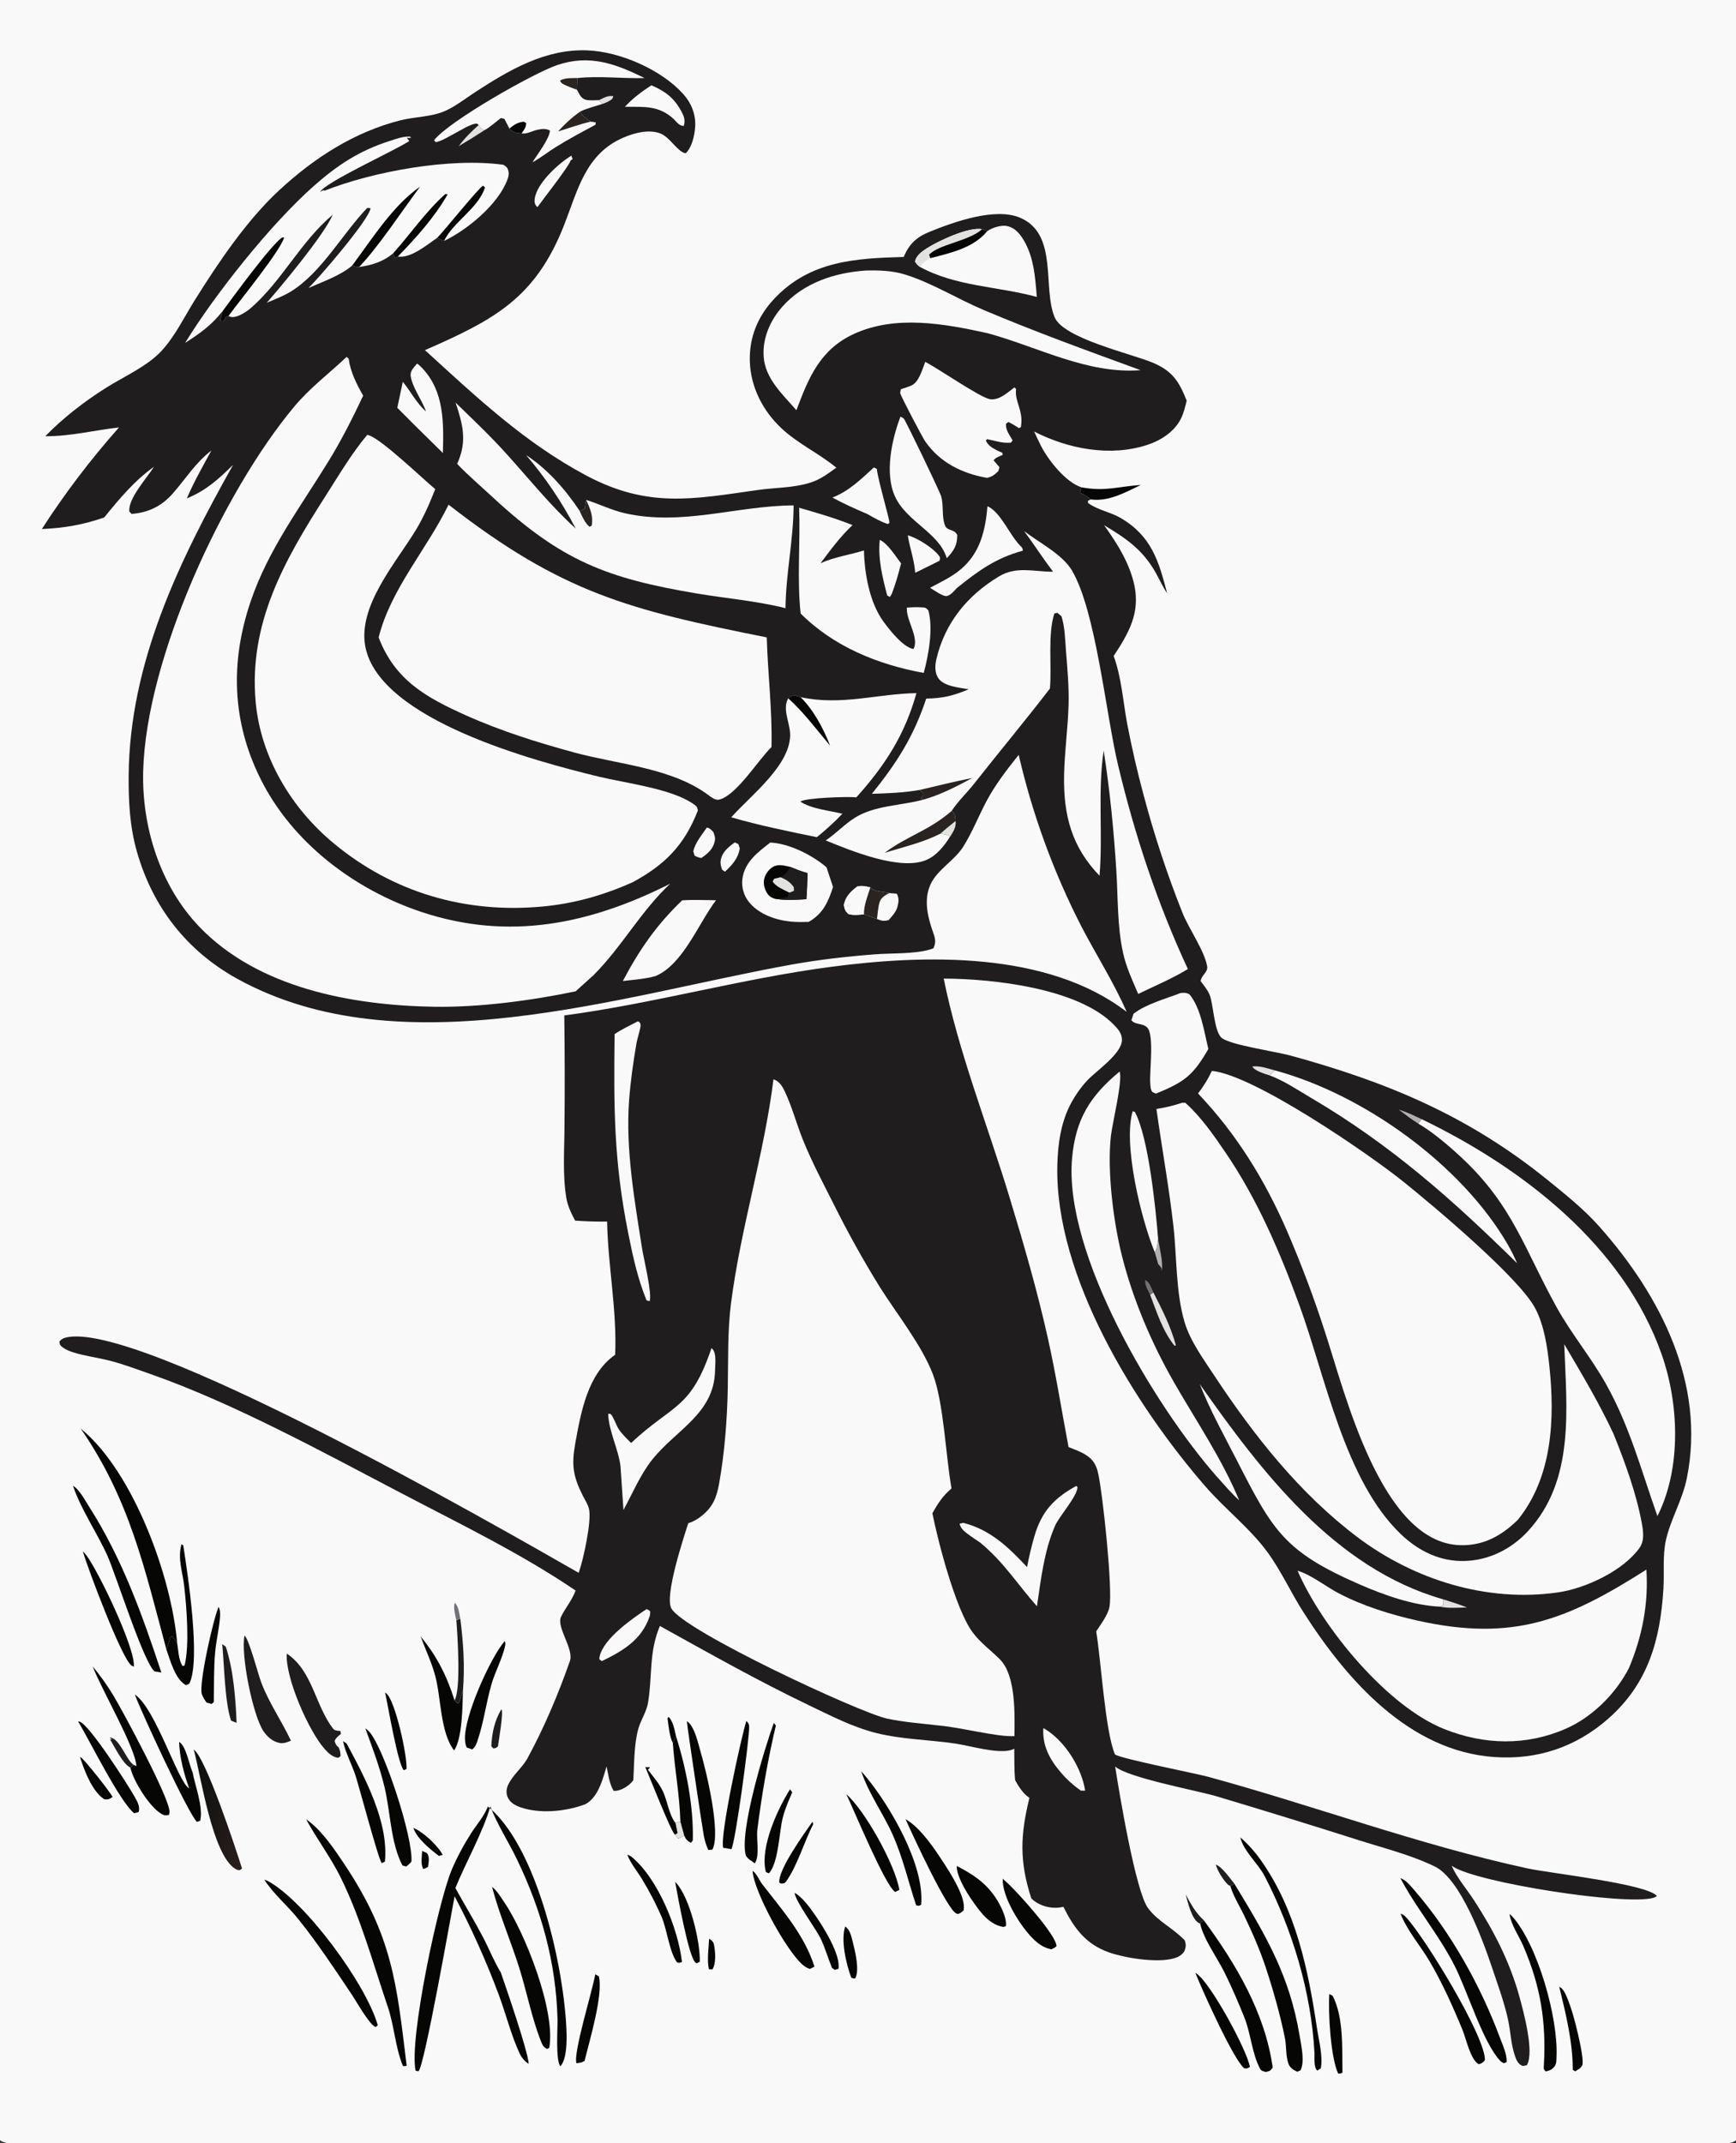 <?xml version="1.0" encoding="utf-8" ?>
<svg xmlns="http://www.w3.org/2000/svg" xmlns:xlink="http://www.w3.org/1999/xlink" width="823" height="1016">
	<rect width="100%" height="100%" fill="#333333" stroke="none"/>
	<path fill="#FAF9F9" transform="matrix(3.387 0 0 3.387 -6.10352e-05 0)" d="M0 0L243 0L243 299.562C242.78 299.717 242.54 299.845 242.275 299.905C240.044 300.414 234.7 300 232.231 300.001L204.41 300L92.427 300.004L31.315 300.001L11.525 300C8.104 299.999 4.601 300.163 1.193 299.962C0.721 299.935 0.396 299.824 0 299.562L0 0Z"/>
	<path fill="#1F1D1E" transform="matrix(3.387 0 0 3.387 -6.10352e-05 0)" d="M6.34 61.058C8.837 58.483 11.812 56.191 14.839 54.28C17.364 52.687 20.615 51.282 22.646 49.071C24.508 47.044 25.831 44.298 27.29 41.968C30.59 36.7 34.527 30.843 39.085 26.624C43.949 22.122 49.539 18.497 56.006 16.851C58.064 16.327 60.415 16.383 62.363 15.504C63.783 14.863 65.179 13.761 66.492 12.907C71.268 9.802 76.314 6.822 82.2 7.049C86.777 7.226 92.523 9.729 95.606 13.13C96.769 14.412 97.412 16.018 97.302 17.759C97.23 18.905 96.852 20.665 95.966 21.457C94.837 21.262 93.795 19.223 92.459 18.692C90.825 18.043 88.759 18.608 87.221 19.275C81.95 21.562 80.869 26.619 78.971 31.469C74.944 41.755 69.159 44.765 59.482 49.008C66.663 55.557 73.457 61.999 82.135 66.596C90.681 71.123 96.97 69.888 106.022 68.587C108.407 68.244 111.048 68.299 113.343 67.576L113.532 67.514C114.853 67.095 115.944 66.25 117.064 65.458C114.634 63.458 111.733 62.134 109.402 59.966C106.796 57.542 105.068 54.195 104.954 50.607C104.846 47.197 106.087 44.233 108.408 41.778C113.381 36.516 119.7 36.154 126.49 35.964C127.267 34.137 128.268 33.192 130.118 32.442C133.446 31.092 139.352 28.938 142.881 30.514C148.12 32.854 145.903 40.205 147.606 44.383C148.826 47.378 158.383 49.506 161.357 50.766C164.147 51.949 165.03 53.404 166.099 56.079C165.902 56.898 165.672 57.847 165.293 58.604C164.371 60.444 162.462 61.662 160.558 62.279C155.338 63.969 149.512 62.83 144.747 60.4C145.048 61.067 145.364 61.728 145.694 62.382C146.734 64.419 149.146 67.48 151.372 68.21L151.182 68.984C151.228 69.004 151.274 69.023 151.32 69.043C151.846 69.275 152.229 69.543 152.676 69.901L152.289 70.082L152.286 70.392C153.606 71.382 155.411 71.654 156.846 72.494C161.175 75.028 162.191 78.517 163.363 83.046C162.709 82.072 162.244 80.983 161.655 79.969C159.848 76.861 157.55 75.311 154.54 73.51C156.363 76.037 158.142 78.875 158.786 81.966C159.6 85.867 157.929 88.702 155.881 91.814C156.96 94.773 157.189 98.094 157.749 101.185C158.4 104.59 159.177 107.97 160.08 111.316C161.558 116.894 163.369 122.379 165.501 127.74C166.364 129.926 168.629 133.133 168.967 135.268C169.096 136.078 168.172 136.457 168.055 137.325C168.477 137.894 169.025 138.546 169.297 139.201C169.866 140.575 169.919 144.496 171.062 145.318C172.418 146.294 178.701 147.211 180.669 147.752C194.27 151.486 205.515 156.185 216.575 165.121C219.13 167.185 221.736 169.276 223.917 171.741C232.443 181.371 238.779 193.728 236.102 206.914C235.485 209.956 233.854 212.601 233.183 215.543C232.695 217.68 232.966 220.158 232.831 222.357C232.387 229.578 230.676 235.653 225.118 240.546C220.592 244.53 215.197 246.337 209.181 245.925C197.206 245.105 188.447 235.069 182.4 225.588C180.678 222.888 179.325 219.88 177.443 217.297C174.952 213.878 171.513 211.261 168.747 208.079C158.808 196.641 147.641 178.606 147.994 163.123C148.063 160.103 148.497 156.994 149.967 154.31C150.558 153.231 151.298 152.181 152.133 151.276C153.437 149.865 156.986 147.534 157.038 145.578C157.062 144.652 156.487 144.024 155.868 143.393C150.863 138.29 138.919 136.989 132.089 136.968C134.193 147.341 138.188 157.343 141.269 167.464C143.274 174.049 145.202 180.699 146.696 187.419C147.809 192.428 148.611 197.501 149.565 202.543C150.368 202.856 151.237 203.161 151.966 203.625C153.071 204.327 153.459 205.067 153.734 206.332C154.357 209.191 155.777 222.482 155.287 224.938C155.062 226.065 154.061 227.366 153.432 228.338C154.136 232.508 154.676 242.308 156.065 245.562C156.879 246.156 167.326 248.204 169.079 248.681C184.084 252.77 198.585 258.216 213.823 261.515C216.927 262.188 230.583 263.68 231.923 265.382C231.732 265.498 231.593 265.582 231.376 265.641C227.389 266.724 206.817 263.514 203.358 261.249C203.298 261.21 203.24 261.169 203.182 261.129C203.917 262.812 205.286 264.391 206.297 265.942C209.068 270.193 211.338 274.589 212.683 279.503C213.23 281.505 214.789 287.183 213.723 289.046C213.532 289.086 213.216 289.208 213.041 289.126C212.456 288.849 212.247 288.33 212.048 287.751C211.481 286.103 211.442 284.336 211.072 282.641C210.532 280.17 209.557 277.529 208.745 275.116C207.519 271.475 204.415 262.991 200.833 261.246C197.471 259.609 193.62 258.659 190.052 257.519C183.453 255.418 176.835 253.377 170.199 251.394C167.291 250.556 157.885 248.819 156.089 247.25C156.642 250.832 158.948 264.733 160.69 267.073C162.092 268.957 164.258 269.901 165.832 271.591C166.016 272.139 166.009 272.425 165.825 272.977C165.705 273.335 165.254 273.714 164.913 273.877C162.68 274.942 157.551 274.076 155.24 273.271C151.986 272.137 150.311 269.85 148.852 266.895C148.483 266.962 148.11 267.02 147.734 267.022C146.499 267.026 145.239 266.577 144.353 265.714C142.665 260.517 142.811 256.843 144.089 251.629C143.251 251.119 142.552 250.022 142.09 249.169C141.944 247.72 141.99 246.212 141.967 244.754C141.826 244.833 141.68 244.896 141.524 244.941C139.585 245.498 135.809 244.35 133.76 244.045C130.092 243.499 126.259 243.466 122.662 242.566C119.324 241.732 116.267 240.131 113.182 238.654C106.045 235.236 99.279 231.408 92.363 227.577C90.791 231.322 91.346 234.52 90.701 238.338C90.484 239.627 89.679 240.751 89.334 242.01C88.725 244.228 88.785 246.871 88.645 249.168C88.498 249.36 88.341 249.546 88.157 249.705C87.566 250.219 86.702 250.704 85.903 250.663C85.292 249.731 85.138 248.315 84.902 247.234C84.536 248.46 84.188 249.754 83.544 250.869C83.111 251.621 82.382 252.454 81.517 252.675C78.898 253.561 75.579 253.873 72.909 252.977C72.137 252.718 71.377 252.31 71.049 251.519C70.822 250.973 70.867 250.398 71.102 249.865C71.722 248.462 73.088 247.453 73.828 246.103C76.119 241.924 78.202 236.985 79.771 232.481C80.356 230.804 77.844 227.722 78.523 226.305C79.147 225.005 80.04 224.049 80.566 222.619C72.939 217.438 64.33 213.27 56.167 208.992C45.282 203.289 32.684 196.401 21.136 192.345C19.229 191.676 17.285 190.936 15.326 190.437C13.665 190.014 11.925 189.806 10.293 189.295C9.717 189.115 9.136 188.885 8.666 188.496C8.329 188.218 8.371 188.157 8.319 187.749C8.555 187.492 8.8 187.321 9.139 187.23C19.057 184.566 69.44 213.533 80.996 220.138C81.013 220.093 81.031 220.048 81.046 220.003C81.641 218.314 82.862 212.807 82.431 211.154C82.271 210.538 81.845 209.881 81.559 209.312C80.214 206.638 79.979 205.035 80.512 202.078C81.293 197.745 82.234 192.296 86.103 189.621C86.371 183.385 85.097 177.206 84.976 170.975C83.475 171 82.001 170.947 80.504 170.847C79.972 169.857 79.457 168.789 79.27 167.675C78.73 164.44 78.998 160.972 79.011 157.693C79.061 152.504 79.052 147.315 78.984 142.127C91.475 140.466 103.748 136.984 116.261 135.331C129.441 133.589 146.582 133.103 157.694 141.621L157.653 141.525C155.837 137.386 153.393 133.592 151.318 129.585C147.437 121.997 144.504 113.959 142.588 105.654C140.966 107.676 139.352 109.767 138.123 112.055C136.979 114.187 136.084 116.528 134.784 118.567C133.594 120.434 131.219 121.722 130.276 123.718C129.204 125.986 129.893 128.498 130.676 130.706C130.947 131.47 130.997 132.001 130.649 132.727C130.469 132.801 130.285 132.865 130.097 132.918C127.897 133.543 124.777 133.393 122.45 133.573C118.505 133.878 114.73 134.303 110.832 135.002C86.931 139.285 56.186 149.671 33.219 137C26.123 133.086 21.353 126.936 19.144 119.143C18.162 115.678 17.978 112.116 18.009 108.533C18.146 92.742 25.061 78.541 32.626 65.064C30.493 67.14 28.905 68.61 26.151 69.765C27.128 67.453 28.392 65.263 29.587 63.058C27.351 64.781 26.028 66.963 24.203 69.051C22.652 70.825 20.774 71.762 18.42 71.925L18.109 71.607C17.867 69.835 20.6 66.863 21.555 65.326C18.858 67.246 16.65 69.865 14.59 72.425C11.722 73.433 8.888 73.928 5.856 74.045C9.088 69.036 12.7 64.282 16.658 59.824C13.2 60.217 9.841 61.081 6.34 61.058Z"/>
	<path fill="#FAF9F9" transform="matrix(3.387 0 0 3.387 -6.10352e-05 0)" d="M108.264 151.065C108.452 151.125 108.606 151.197 108.768 151.312C109.25 151.65 109.555 152.151 109.805 152.672C110.854 154.858 111.462 157.242 112.365 159.49C113.586 162.526 115.167 165.521 116.645 168.445C118.618 172.414 120.772 176.291 123.099 180.063C125.476 183.843 129.022 188.266 130.586 192.373C132.09 196.326 132.373 203.772 133.186 208.334C131.972 209.341 131.267 210.442 130.506 211.798C131.283 215.742 133.756 225.221 136.115 228.44C137.195 229.914 138.673 230.962 139.95 232.245C142.229 234.534 142.022 240.01 141.991 243C139.585 243.135 134.39 241.757 131.487 241.518C129.075 241.232 126.572 241.057 124.198 240.554C120.349 239.739 95.644 228.237 93.965 225.113C93.006 223.327 95.645 215.363 96.333 213.198C97.007 212.991 97.56 212.678 98.117 212.247C99.73 210.997 100.288 209.671 100.642 207.716C101.421 203.415 101.782 198.69 101.867 194.314C101.945 190.325 101.815 186.332 102.326 182.366C103.688 171.809 106.947 161.594 108.264 151.065Z"/>
	<path fill="#FAF9F9" transform="matrix(3.387 0 0 3.387 -6.10352e-05 0)" d="M51.398 60.87C53.013 61.053 59.16 67.023 60.922 68.46C60.148 70.429 59.321 72.33 58.227 74.147C55.505 78.667 50.01 84.825 51.144 90.55C53.178 100.811 75.005 106.566 83.868 108.715C87.587 109.617 94.001 110.376 97.067 112.537C97.499 112.841 97.589 112.917 97.682 113.442C95.784 118.308 93.083 121.021 88.59 123.463C84.522 125.293 80.362 126.474 75.91 126.885C65.139 127.88 54.991 124.929 46.648 117.985C40.755 113.081 36.486 105.969 35.786 98.258C34.788 87.262 39.788 78.45 45.502 69.527C47.361 66.624 49.182 63.515 51.398 60.87Z"/>
	<path fill="#FAF9F9" transform="matrix(3.387 0 0 3.387 -6.10352e-05 0)" d="M48.519 49.953L48.803 50.202C49.057 52.082 49.905 53.755 50.834 55.382C49.368 58.485 47.81 61.577 46.014 64.504C42.032 70.998 37.543 76.904 35.07 84.218C32.22 92.647 32.462 100.964 36.453 108.99C40.914 117.96 49.637 124.539 59.03 127.655C71.275 131.716 82.564 129.346 93.805 123.691C89.69 127.542 87.072 132.484 83.082 136.483L80.575 138.749C74.378 140.049 67.022 141.021 60.702 140.91C49.254 140.71 36.142 138.305 27.91 129.725C22.43 124.013 19.835 115.776 20.041 107.927C20.453 92.162 31.146 68.945 41.178 56.919C43.363 54.298 46.052 52.284 48.519 49.953Z"/>
	<path fill="#FAF9F9" transform="matrix(3.387 0 0 3.387 -6.10352e-05 0)" d="M169.626 149.89C175.446 150.417 191.522 161.451 196.411 165.38C200.563 168.716 212.549 178.756 214.861 183.073C216.145 185.471 216.589 188.57 216.87 191.242C217.646 198.614 217.292 206.748 212.442 212.73L212.348 212.821C210.091 214.995 207.602 216.361 204.386 216.271C193.294 215.961 188.233 194.847 185.466 186.449C183.919 181.657 182.146 176.94 180.152 172.315C177.034 165.137 173.088 158.735 167.69 153.047C168.476 152.023 169.074 151.058 169.626 149.89Z"/>
	<path fill="#FAF9F9" transform="matrix(3.387 0 0 3.387 -6.10352e-05 0)" d="M62.785 70.638C78.69 83.021 88.105 85.368 107.323 89.215C107.47 94.305 108.109 99.486 107.988 104.56C106.103 106.402 103.221 111.105 100.824 111.875C100.2 112.075 99.868 111.752 99.37 111.45C94.248 107.468 86.519 107 80.363 105.319C75.209 103.911 70.097 102.315 65.216 100.124C59.605 97.605 55.271 95.177 52.999 89.217C54.692 82.438 59.742 76.89 62.785 70.638Z"/>
	<path fill="#FAF9F9" transform="matrix(3.387 0 0 3.387 -6.10352e-05 0)" d="M165.441 154.355L165.898 154.342C168.12 156.337 169.836 158.824 171.511 161.279C175.987 167.839 179.153 175.227 181.867 182.659C185.527 192.683 188.222 207.219 196.07 214.721C198.549 217.091 201.581 218.601 205.089 218.479C208.477 218.36 211.564 216.793 213.845 214.335C220.496 207.165 219.264 197.089 218.947 188.139C221.399 192.306 223.791 196.288 225.842 200.685C227.41 204.557 229.04 209.029 229.794 213.139C230.014 214.334 230.208 215.647 229.458 216.685C227.153 219.881 221.909 222.329 218.075 222.88C208.143 224.31 197.961 221.134 190.03 215.168C181.92 209.067 175.473 200.88 169.928 192.478C168.422 190.196 166.593 187.698 165.806 185.057C164.558 180.871 164.732 175.887 164.235 171.533C163.612 166.071 162.622 160.66 161.865 155.216C163.114 155.025 164.242 154.757 165.441 154.355Z"/>
	<path fill="#FAF9F9" transform="matrix(3.387 0 0 3.387 -6.10352e-05 0)" d="M147.393 80.02C145.991 78.161 144.733 76.206 143.346 74.337C145.431 75.946 148.705 77.579 150.049 79.863C153.408 85.571 154.799 99.997 156.49 107.065C158.864 116.992 161.971 126.371 166.266 135.63C164.055 136.991 161.64 137.978 159.313 139.118C158.486 137.186 157.634 135.385 157.183 133.316C156.365 129.565 156.494 125.628 156.251 121.809C155.894 116.183 155.349 110.626 154.482 105.053C153.621 110.744 154.39 116.804 153.902 122.572C150.009 118.551 148.845 114.099 148.938 108.585C148.993 105.272 149.472 101.978 149.568 98.669C149.642 96.126 149.395 93.545 149.198 91.01C149.075 89.442 149.05 87.751 148.571 86.249L147.984 85.766L147.572 85.877C146.629 88.863 147.235 93.165 146.96 96.368C143.508 100.871 139.856 105.229 136.348 109.692C135.385 110.917 134.027 112.215 133.205 113.5C133.76 114.006 133.685 114.196 133.745 114.913C133.849 115.761 133.435 116.374 132.985 117.092C132.174 118.388 131.132 119.721 129.696 120.349C126.052 121.941 119.14 119.086 115.572 117.63C117.009 116.681 118.173 115.392 119.643 114.466C122.426 112.716 126.051 112.778 129.182 111.938L128.873 111.698L129.259 111.359L129.271 111.056L128.739 110.561C126.503 110.958 124.3 111.037 122.038 111.105C125.502 106.805 127.887 103.094 129.643 97.776C131.898 97.753 133.516 97.362 135.587 96.474C134.325 96.238 132.173 96.091 131.367 94.965C130.794 94.166 130.863 93.096 131.081 92.189C132.296 87.119 135.428 83.32 139.844 80.667C142.276 79.206 144.732 80.032 147.393 80.02Z"/>
	<path fill="#292422" transform="matrix(3.387 0 0 3.387 -6.10352e-05 0)" d="M133.205 113.5C133.76 114.006 133.685 114.196 133.745 114.913C133.849 115.761 133.435 116.374 132.985 117.092C132.562 116.794 132.146 116.745 131.65 116.665C129.248 117.919 126.413 118.551 123.832 119.37C126.769 117.092 129.918 116.345 133.205 113.5Z"/>
	<path fill="#E2E3E0" transform="matrix(3.387 0 0 3.387 -6.10352e-05 0)" d="M133.745 114.913C133.849 115.761 133.435 116.374 132.985 117.092C132.562 116.794 132.146 116.745 131.65 116.665C132.318 116.053 133.047 115.492 133.745 114.913Z"/>
	<path fill="#292422" transform="matrix(3.387 0 0 3.387 -6.10352e-05 0)" d="M128.739 110.561C131.175 110.004 133.621 109.363 136.075 108.904C133.877 110.086 131.6 111.272 129.182 111.938L128.873 111.698L129.259 111.359L129.271 111.056L128.739 110.561Z"/>
	<path fill="#FAF9F9" transform="matrix(3.387 0 0 3.387 -6.10352e-05 0)" d="M181.623 219.856C183.431 220.346 185.671 222.12 187.403 223.02C190.814 224.792 194.683 225.997 198.426 226.831C211.825 229.814 219.355 226.744 230.443 219.693C230.762 224.493 229.858 229.047 228.006 233.462C226.173 237.051 222.863 240.346 219.156 241.963C213.604 244.384 207.751 244.233 202.171 242.017C194.131 238.823 185.079 227.801 181.623 219.856Z"/>
	<path fill="#FAF9F9" transform="matrix(3.387 0 0 3.387 -6.10352e-05 0)" d="M63.766 56.351C66.174 58.686 68.62 61.009 70.87 63.499C74.075 67.047 77.028 70.748 80.576 73.975C78.667 70.295 76.339 66.847 73.639 63.7C76.618 65.627 79.166 68.544 81.119 71.485C81.423 71.453 81.616 71.319 81.868 71.161L82.043 69.972C83.851 70.529 85.619 71.417 87.454 71.832C95.494 73.655 103.142 70.778 111.079 70.737C111.067 75.576 109.988 80.316 109.949 85.123C105.877 84.106 101.654 83.761 97.519 83.066C84.885 80.939 78.566 78.468 69.071 69.691C67.375 68.123 65.581 66.589 63.984 64.924C65.418 61.802 64.8 59.461 63.766 56.351Z"/>
	<path fill="#292422" transform="matrix(3.387 0 0 3.387 -6.10352e-05 0)" d="M81.119 71.485C81.423 71.453 81.616 71.319 81.868 71.161L82.043 69.972C82.605 71.219 83.071 72.194 82.819 73.593L82.499 73.725C81.852 73.163 81.469 72.254 81.119 71.485Z"/>
	<path fill="#FAF9F9" transform="matrix(3.387 0 0 3.387 -6.10352e-05 0)" d="M25.913 47.994C30.052 41.228 37.864 31.408 43.847 26.099C47.176 23.146 50.266 21.098 54.499 19.745C55.449 19.442 56.416 19.062 57.427 19.12L57.522 19.294L56.941 19.308L57.292 19.739C55.216 21.107 45.467 25.521 44.797 26.882C44.953 26.751 45.199 26.666 45.383 26.576L45.327 26.73C52.296 23.962 63.068 22.041 70.464 23.064C70.646 23.202 70.936 23.357 71.03 23.563C71.279 24.104 71.244 24.537 71.044 25.085C69.754 28.611 65.415 32.161 62.151 33.73L61.197 33.288C59.771 34.252 57.518 36.193 55.68 35.908L55.324 36.158L55.04 35.446C53.63 36.642 52.058 37.114 50.259 37.375C49.937 37.415 49.592 37.27 49.28 37.185C47.606 38.597 45.163 39.427 43.166 40.314C44.582 38.993 51.763 30.624 51.862 29.143L51.41 29.095C47.926 32.72 45.032 38.131 40.699 40.811C39.674 41.445 38.443 41.898 37.338 42.377C39.536 39.879 45.375 32.842 46.58 30.05C42.109 33.788 39.46 39.336 35.118 43.109C34.518 43.632 33.187 44.524 32.35 44.362C32.138 44.321 32.147 44.313 31.985 44.224L31.606 44.333L31.319 44.925L30.813 44.871L31.161 43.542C29.632 45.488 27.992 46.668 25.913 47.994Z"/>
	<path fill="#060605" transform="matrix(3.387 0 0 3.387 -6.10352e-05 0)" d="M31.161 43.542C32.595 41.591 37.9 34.334 39.452 33.262L39.777 33.226C39.173 35.225 33.576 42.023 31.985 44.224L31.606 44.333L31.319 44.925L30.813 44.871L31.161 43.542Z"/>
	<path fill="#060605" transform="matrix(3.387 0 0 3.387 -6.10352e-05 0)" d="M49.28 37.185C52.026 33.52 55.007 28.728 58.799 26.131C56.314 29.45 52.992 34.53 50.259 37.375C49.937 37.415 49.592 37.27 49.28 37.185Z"/>
	<path fill="#060605" transform="matrix(3.387 0 0 3.387 -6.10352e-05 0)" d="M55.04 35.446C57.467 32.718 59.605 29.603 62.331 27.155L62.658 27.195C60.86 30.36 58.222 33.315 55.68 35.908L55.324 36.158L55.04 35.446Z"/>
	<path fill="#060605" transform="matrix(3.387 0 0 3.387 -6.10352e-05 0)" d="M61.197 33.288C62.26 32.198 67.068 26.211 67.609 25.994L67.89 26.245C66.898 29.219 63.434 31.047 62.151 33.73L61.197 33.288Z"/>
	<path fill="#FAF9F9" transform="matrix(3.387 0 0 3.387 -6.10352e-05 0)" d="M198.979 156.639C213.094 163.445 227.236 174.335 232.589 189.581C234.997 196.442 235.344 205.333 232.1 211.98C232.064 212.053 232.027 212.126 231.99 212.199C229.728 205.824 228.139 199.684 224.788 193.707C222.717 190.012 219.961 186.711 217.925 183.047C213.354 174.821 211.756 168.684 204.466 161.926C202.702 160.291 200.597 158.497 198.521 157.264L198.979 156.639Z"/>
	<path fill="#FAF9F9" transform="matrix(3.387 0 0 3.387 -6.10352e-05 0)" d="M121.181 37.865C123.043 37.817 124.91 37.874 126.696 38.431C130.462 39.604 134.05 41.852 137.703 43.398C144.884 46.436 152.328 49.134 159.653 51.812C152.176 52.386 145.311 48.562 138.245 46.639C132.222 45.312 125.376 44.047 119.521 46.739C114.79 48.913 113.177 52.863 111.473 57.421C109.544 55.186 107.098 53.016 106.888 49.903C106.714 47.337 107.804 44.855 109.479 42.953C112.446 39.586 116.832 38.16 121.181 37.865Z"/>
	<path fill="#FAF9F9" transform="matrix(3.387 0 0 3.387 -6.10352e-05 0)" d="M112.058 97.579C117.779 98.803 122.718 97.112 128.274 97.013C126.641 102.851 123.9 107.104 119.865 111.596C118.669 111.474 112.7 111.66 112.031 112.196C113.547 113.222 116.145 113.459 117.91 113.894C116.784 115.09 115.603 116.138 114.333 117.177C110.315 116.354 106.294 115.537 102.352 114.394C105.077 111.32 110.855 106.958 110.586 102.576C110.492 101.048 109.499 99.175 110.326 97.74C110.507 97.574 110.451 97.605 110.628 97.504C111.154 97.207 111.501 97.43 112.058 97.579Z"/>
	<path fill="#060605" transform="matrix(3.387 0 0 3.387 -6.10352e-05 0)" d="M110.326 97.74C110.507 97.574 110.451 97.605 110.628 97.504C111.154 97.207 111.501 97.43 112.058 97.579C113.903 99.407 115.242 101.948 116.185 104.352C114.289 102.133 112.506 99.684 110.326 97.74Z"/>
	<path fill="#FAF9F9" transform="matrix(3.387 0 0 3.387 -6.10352e-05 0)" d="M156.71 149.98C157.187 151.123 155.69 157.243 155.495 158.981C154.945 163.877 155.839 171.006 157.035 175.759C158.595 181.958 161.207 188.053 164.389 193.589C167.495 198.992 171.055 204.219 173.452 210C172.363 209.012 171.407 207.888 170.429 206.793C170.395 206.758 170.361 206.724 170.328 206.688C161.598 196.776 148.845 175.46 150.061 162.085C150.554 156.663 152.561 153.413 156.71 149.98Z"/>
	<path fill="#FAF9F9" transform="matrix(3.387 0 0 3.387 -6.10352e-05 0)" d="M111.856 71.066C114.401 71.805 116.861 72.507 119.327 73.496C117.623 75.094 116.247 76.971 114.852 78.832C116.726 77.972 118.947 77.658 120.929 77.043C121.003 80.262 121.707 84.33 123.66 87.004C124.513 88.172 126.428 90.624 127.864 90.835C128.677 89.289 126.916 86.95 126.928 85.222C126.929 85.162 126.931 85.101 126.933 85.04C127.595 85.001 128.253 84.961 128.917 85.003C129.488 85.039 129.567 85.007 129.944 85.438C130.642 87.967 129.971 91.697 129.296 94.186C122.888 93.023 116.683 90.496 112.062 85.869C111.545 81.016 112.035 75.959 111.856 71.066Z"/>
	<path fill="#FAF9F9" transform="matrix(3.387 0 0 3.387 -6.10352e-05 0)" d="M129.508 50.651C131.353 51.598 137.204 55.646 138.548 55.87C139.849 56.086 141.038 54.926 141.995 54.219L142.22 54.452C141.995 56.312 143.298 57.399 142.894 59.773L142.616 59.931C142.135 59.601 141.674 59.317 141.145 59.065L140.809 59.313C140.735 60.187 141.303 60.879 141.735 61.626L141.504 61.953C140.276 62.078 139.328 61.681 138.144 61.468L137.998 61.68C138.357 62.429 138.92 62.691 139.618 63.077L140.278 63.364L140.345 63.677C139.892 63.872 139.367 64.019 139.075 64.436L139.896 65.395L139.725 65.951C139.211 66.451 138.89 66.704 138.178 66.887C134.708 66.289 131.569 64.762 129.505 61.785C129.103 61.206 126.117 55.518 126 55.023C125.977 54.924 126.076 54.595 126.096 54.478C126.578 54.311 127.088 54.166 127.556 53.965C128.637 53.5 129.092 51.681 129.508 50.651Z"/>
	<path fill="#FAF9F9" transform="matrix(3.387 0 0 3.387 -6.10352e-05 0)" d="M66.983 17.513C66.949 17.467 66.924 17.413 66.881 17.375C66.242 16.812 62.274 19.774 60.993 19.892L60.749 19.636C62.818 16.966 74.655 10.237 77.992 9.107C82.514 7.576 86.144 8.911 90.215 10.927C87.152 11.013 83.822 10.596 80.812 10.927L80.754 12.558C81.07 13.094 81.294 13.758 81.942 13.949C82.472 14.106 83.286 14.024 83.847 14.014L84.279 14.564C83.263 14.878 82.203 15.152 81.237 15.598C81.522 16.324 82.058 16.563 82.677 17.022L83.391 17.127L83.349 17.461C81.476 18.469 79.588 19.468 77.783 20.593C76.681 21.278 75.67 22.101 74.528 22.718C75.118 21.745 76.985 19.323 76.966 18.272C76.407 17.944 75.731 18.047 75.12 18.192C74.445 18.352 73.689 18.804 72.998 18.667C72.136 18.583 71.951 18.615 71.296 17.993C71.071 17.537 70.84 17.085 70.602 16.636L70.105 16.523C69.347 17.1 68.622 17.784 67.784 18.238C67.425 18.091 67.226 17.801 66.983 17.513Z"/>
	<path fill="#292422" transform="matrix(3.387 0 0 3.387 -6.10352e-05 0)" d="M78.107 18.401C79.089 17.323 80.04 16.437 81.237 15.598C81.522 16.324 82.058 16.563 82.677 17.022C81.145 17.385 79.613 17.937 78.107 18.401Z"/>
	<path fill="#292422" transform="matrix(3.387 0 0 3.387 -6.10352e-05 0)" d="M80.754 12.558C80.279 12.386 79.794 12.219 79.335 12.007C78.906 11.808 78.555 11.726 78.388 11.267C79.142 10.873 79.983 10.937 80.812 10.927L80.754 12.558Z"/>
	<path fill="#060605" transform="matrix(3.387 0 0 3.387 -6.10352e-05 0)" d="M71.296 17.993C71.978 17.454 72.431 17.128 73.311 17.03L73.653 17.219C73.6 17.916 73.397 18.116 72.998 18.667C72.136 18.583 71.951 18.615 71.296 17.993Z"/>
	<path fill="#FAF9F9" transform="matrix(3.387 0 0 3.387 -6.10352e-05 0)" d="M167.929 193.725C176.563 206.008 186.855 219.55 202 223.85L202.013 224.632L201.577 224.875C197.845 224.726 193.689 223.243 190.297 221.761C179.751 217.154 178.176 214.281 173.109 204.375C171.323 200.881 169.366 197.378 167.929 193.725Z"/>
	<path fill="#FAF9F9" transform="matrix(3.387 0 0 3.387 -6.10352e-05 0)" d="M138.178 32.367C138.816 31.885 140.068 31.49 140.866 31.621C141.783 31.772 142.462 32.394 142.977 33.133C144.681 35.581 144.898 38.687 145.122 41.561C139.656 40.068 133.826 40.117 128.766 37.36C128.449 37.138 128.281 36.926 128.067 36.605C128.258 35.764 128.989 35.23 129.678 34.784C131.272 33.752 135.608 31.704 137.462 32.082C137.692 32.169 137.97 32.24 138.178 32.367Z"/>
	<path fill="#E2E3E0" transform="matrix(3.387 0 0 3.387 -6.10352e-05 0)" d="M128.766 37.36C128.449 37.138 128.281 36.926 128.067 36.605C128.258 35.764 128.989 35.23 129.678 34.784C131.272 33.752 135.608 31.704 137.462 32.082C135.634 33.749 131.305 34.211 130.044 35.662L130.217 36.139C129.547 36.467 129.202 36.754 128.766 37.36Z"/>
	<path fill="#060605" transform="matrix(3.387 0 0 3.387 -6.10352e-05 0)" d="M137.462 32.082C137.692 32.169 137.97 32.24 138.178 32.367C136.166 34.755 133.094 35.377 130.217 36.139L130.044 35.662C131.305 34.211 135.634 33.749 137.462 32.082Z"/>
	<path fill="#FAF9F9" transform="matrix(3.387 0 0 3.387 -6.10352e-05 0)" d="M107.821 117.925C110.485 118.061 113.7 119.69 115.685 121.388L116.602 124.148C115.916 126.251 115.208 127.879 113.195 129.032C112.365 129.053 111.527 129.07 110.7 128.991C108.586 128.787 106.202 127.967 104.834 126.254C104.103 125.348 103.77 124.184 103.91 123.027C104.22 120.643 106.064 119.291 107.821 117.925Z"/>
	<path fill="#060605" transform="matrix(3.387 0 0 3.387 -6.10352e-05 0)" d="M108.445 125.795C108.127 125.686 107.834 125.566 107.602 125.311C107.109 124.769 106.832 123.93 106.933 123.202C107.033 122.485 107.531 121.74 108.145 121.36C108.903 120.892 109.766 121.15 110.573 121.326C111.386 121.654 112.185 121.986 113.037 122.202C112.985 123.418 112.972 124.648 112.865 125.859C111.373 125.94 109.929 126.043 108.445 125.795Z"/>
	<path fill="#1F1D1E" transform="matrix(3.387 0 0 3.387 -6.10352e-05 0)" d="M110.573 121.326C111.386 121.654 112.185 121.986 113.037 122.202C112.985 123.418 112.972 124.648 112.865 125.859C111.373 125.94 109.929 126.043 108.445 125.795C109.067 125.764 109.675 125.768 110.256 125.516L110.464 124.931C110.667 124.912 110.94 124.755 111.134 124.675L111.11 124.169C110.572 123.435 110.091 123.143 109.263 122.78C109.989 122.397 110.214 122.033 110.573 121.326Z"/>
	<path fill="#E2E3E0" transform="matrix(3.387 0 0 3.387 -6.10352e-05 0)" d="M109.263 122.78C110.091 123.143 110.572 123.435 111.11 124.169L111.134 124.675C110.94 124.755 110.667 124.912 110.464 124.931C109.686 124.527 108.653 124.132 108.151 123.396L108.358 122.996L109.263 122.78Z"/>
	<path fill="#FAF9F9" transform="matrix(3.387 0 0 3.387 -6.10352e-05 0)" d="M178.413 149.809C190.91 153.178 204.608 163.045 211.068 174.239C211.542 175.073 211.971 175.933 212.352 176.813C203.213 167.817 194.64 160.212 183.497 153.657C181.695 152.597 179.674 151.229 177.719 150.525L178.413 149.809Z"/>
	<path fill="#FAF9F9" transform="matrix(3.387 0 0 3.387 -6.10352e-05 0)" d="M165.248 138.988C165.773 138.935 166.036 138.921 166.501 139.184C168.106 141.138 168.534 144.405 169.135 146.82C167 150.519 165.795 151.434 161.804 153.068L161.385 152.892C161.028 152.741 161.014 151.814 160.993 151.466C160.9 149.915 161.564 144.855 160.591 143.84C159.911 143.13 158.906 143.512 158.364 142.786L158.651 141.905C160.355 140.54 163.191 139.789 165.248 138.988Z"/>
	<path fill="#FAF9F9" transform="matrix(3.387 0 0 3.387 -6.10352e-05 0)" d="M126.037 58.312C126.15 58.379 126.436 58.505 126.51 58.597C126.818 58.98 131.5 68.685 131.734 69.466C132.114 70.739 131.775 72.439 132.307 73.614C132.641 74.354 133.542 73.998 133.987 74.873C134.008 76.315 133.492 77.106 132.52 78.13C131.444 74.529 126.866 73.04 125.25 69.439C123.802 66.214 124.83 61.489 126.037 58.312Z"/>
	<path fill="#FAF9F9" transform="matrix(3.387 0 0 3.387 -6.10352e-05 0)" d="M89.248 142.963L89.488 143.033C89.544 143.155 89.634 143.268 89.658 143.401C89.727 143.792 89.186 145.433 89.101 145.932C88.641 148.64 88.244 151.382 88.047 154.123C87.558 160.894 88.828 168.094 89.877 174.776C90.104 176.22 91.3 181.053 90.93 182.119L90.502 182.008C89.259 178.99 88.574 175.814 87.937 172.624C85.892 162.385 85.91 155.001 86.024 144.741C87.024 144.058 88.178 143.532 89.248 142.963Z"/>
	<path fill="#FAF9F9" transform="matrix(3.387 0 0 3.387 -6.10352e-05 0)" d="M99.587 188.691C99.825 188.88 99.931 189.092 100.017 189.377C100.222 190.061 100.102 191.152 100.085 191.874C99.946 197.867 94.621 200.123 91.308 204.274C89.635 206.369 88.548 209.002 87.264 211.35L86.854 205.226C86.54 202.761 85.208 200.333 85.125 197.877C85.249 197.897 85.397 197.859 85.495 197.936C85.785 198.165 86.324 199.608 86.59 200.015C87.062 200.734 87.73 201.357 88.336 201.963C94.231 196.46 96.662 197.328 99.587 188.691Z"/>
	<path fill="#FAF9F9" transform="matrix(3.387 0 0 3.387 -6.10352e-05 0)" d="M95.484 126.017C97.045 125.908 98.655 125.991 100.222 126.002C97.772 129.22 95.622 134.965 91.783 136.603C90.326 137.03 88.687 137.124 87.177 137.31C89.462 132.975 91.917 129.416 95.484 126.017Z"/>
	<path fill="#FAF9F9" transform="matrix(3.387 0 0 3.387 -6.10352e-05 0)" d="M150.648 207.98L150.818 208.137C150.799 209.442 148.257 212.187 147.647 213.615C146.136 217.151 145.699 221.043 145.144 224.82C142.328 221.663 140.561 218.683 137.19 215.905C136.701 215.581 136.216 215.25 135.737 214.91C135.171 214.504 134.438 213.988 134.316 213.262L134.823 213.146C138.604 214.087 141.179 216.576 143.758 219.337C144.021 217.903 144.376 216.445 144.779 215.045C145.784 211.561 147.537 209.682 150.648 207.98Z"/>
	<path fill="#FAF9F9" transform="matrix(3.387 0 0 3.387 -6.10352e-05 0)" d="M58.377 50.885C58.646 51.06 58.865 51.278 59.086 51.51C62.211 54.794 62.099 59.21 61.992 63.407L57.991 59.466L55.608 57.073L56.382 53.442C57.515 54.803 58.26 56.395 59.618 57.58C59.068 55.956 57.714 54.259 57.482 52.619C57.379 51.899 57.969 51.406 58.377 50.885Z"/>
	<path fill="#FAF9F9" transform="matrix(3.387 0 0 3.387 -6.10352e-05 0)" d="M138.221 70.854C140.161 71.735 141.351 75.065 142.993 76.571C143.131 76.698 143.132 76.89 143.176 77.07C139.389 78.115 136.973 79.858 133.938 82.3C133.562 82.692 133.102 83.282 132.562 83.419C132.023 83.556 130.676 82.563 130.182 82.266C131.645 81.489 133.22 80.753 134.489 79.677C137.215 77.366 137.917 74.235 138.221 70.854Z"/>
	<path fill="#FAF9F9" transform="matrix(3.387 0 0 3.387 -6.10352e-05 0)" d="M161.627 175.255C159.722 170.668 157.161 160.118 158.544 155.53L158.85 155.637C160.748 159.173 161.764 169.073 162.105 173.421C162.023 174.05 162.015 174.733 161.627 175.255Z"/>
	<path fill="#FAF9F9" transform="matrix(3.387 0 0 3.387 -6.10352e-05 0)" d="M122.32 65.423L122.728 65.631C122.913 67.293 124.521 72.651 124.482 73.117C124.478 73.156 124.472 73.193 124.467 73.231L124.53 73.188L124.251 73.337C123.236 73.01 122.322 72.461 121.394 71.945C119.728 71.237 118.108 70.504 116.513 69.645C118.872 68.709 120.48 67.098 122.32 65.423Z"/>
	<path fill="#FAF9F9" transform="matrix(3.387 0 0 3.387 -6.10352e-05 0)" d="M120.93 127.975C120.186 128.039 119.469 128.143 118.74 127.928C118.274 127.464 118.259 127.34 118.114 126.69C118.306 125.524 119.1 124.74 120.021 124.066C120.686 123.922 121.185 124.052 121.827 124.209C122.44 124.883 123.581 124.75 124.469 125.001L125.521 125.084C125.871 125.697 125.79 126.319 125.588 127.006C125.39 127.682 124.837 128.264 124.382 128.783C123.735 128.956 123.372 128.894 122.751 128.628L120.93 127.975Z"/>
	<path fill="#FAF9F9" transform="matrix(3.387 0 0 3.387 -6.10352e-05 0)" d="M120.93 127.975C120.186 128.039 119.469 128.143 118.74 127.928C118.274 127.464 118.259 127.34 118.114 126.69C118.306 125.524 119.1 124.74 120.021 124.066C120.686 123.922 121.185 124.052 121.827 124.209C121.439 125.415 120.903 126.695 120.93 127.975Z"/>
	<path fill="#292422" transform="matrix(3.387 0 0 3.387 -6.10352e-05 0)" d="M121.827 124.209C122.44 124.883 123.581 124.75 124.469 125.001C123.875 125.323 123.341 125.59 123.118 126.28C122.888 126.989 122.856 127.884 122.751 128.628L120.93 127.975C120.903 126.695 121.439 125.415 121.827 124.209Z"/>
	<path fill="#FAF9F9" transform="matrix(3.387 0 0 3.387 -6.10352e-05 0)" d="M146.04 241.873C146.307 242.027 146.567 242.188 146.818 242.367C149.344 244.169 151.408 247.583 151.892 250.629L151.294 250.628C150.269 249.915 149.339 249.075 148.525 248.127C146.943 246.306 145.867 244.33 146.04 241.873Z"/>
	<path fill="#FAF9F9" transform="matrix(3.387 0 0 3.387 -6.10352e-05 0)" d="M91.177 11.937C93.101 12.778 94.298 13.646 95.326 15.507C95.738 16.253 95.952 16.803 95.709 17.619C95.051 17.622 94.769 17.12 94.31 16.673C92.206 14.728 90.189 14.967 87.471 14.95C88.585 13.725 89.803 12.838 91.177 11.937Z"/>
	<path fill="#FAF9F9" transform="matrix(3.387 0 0 3.387 -6.10352e-05 0)" d="M90.482 225.227C90.691 225.259 90.818 225.376 90.991 225.492C91.022 225.764 91.004 226.007 90.915 226.269C89.799 229.537 87.169 231.079 84.243 232.496L83.905 232.266C83.905 232.159 83.895 231.986 83.921 231.872C84.482 229.326 88.483 226.561 90.482 225.227Z"/>
	<path fill="#FAF9F9" transform="matrix(3.387 0 0 3.387 -6.10352e-05 0)" d="M123.143 75.568C124.241 76.036 125.384 77.901 126.125 78.857C125.755 80.329 125.349 81.742 124.808 83.161L124.556 83.549L124.181 83.346C123.522 80.824 122.863 78.18 123.143 75.568Z"/>
	<path fill="#FAF9F9" transform="matrix(3.387 0 0 3.387 -6.10352e-05 0)" d="M127.061 74.926C128.415 75.292 130.586 76.68 131.417 77.767C131.638 78.056 131.569 78.112 131.519 78.468L130.914 78.783L128.1 80.173C127.96 78.278 127.349 76.749 127.061 74.926Z"/>
	<path fill="#FAF9F9" transform="matrix(3.387 0 0 3.387 -6.10352e-05 0)" d="M79.973 21.79L80.15 22.276L79.866 22.457C79.778 23.092 75.889 28.054 75.227 28.987C75.094 28.868 75.09 28.878 74.977 28.709C74.737 28.353 74.821 27.803 74.926 27.413C75.477 25.37 78.198 22.863 79.973 21.79Z"/>
	<path fill="#FAF9F9" transform="matrix(3.387 0 0 3.387 -6.10352e-05 0)" d="M98.944 115.825C99.366 115.93 99.546 116.136 99.841 116.446C100.003 116.858 100.144 117.243 100.054 117.691C99.824 118.838 99.086 119.447 98.174 120.086C97.799 120.054 97.549 119.926 97.222 119.757L97.043 119.152C97.294 117.95 98.26 116.828 98.944 115.825Z"/>
	<path fill="#FAF9F9" transform="matrix(3.387 0 0 3.387 -6.10352e-05 0)" d="M102.846 117.913L103.344 118.138L103.544 118.724C103.34 120.15 102.486 121.05 101.475 122.008L101.068 121.725C100.926 121.3 100.797 120.881 100.874 120.428C101.071 119.265 101.94 118.556 102.846 117.913Z"/>
	<path fill="#E2E3E0" transform="matrix(3.387 0 0 3.387 -6.10352e-05 0)" d="M161.434 180.888C162.648 183.249 163.893 185.72 164.589 188.292L164.398 188.36C162.724 186.274 161.932 183.7 160.985 181.231L161.434 180.888Z"/>
	<path fill="#E2E3E0" transform="matrix(3.387 0 0 3.387 -6.10352e-05 0)" d="M66.983 17.513C67.226 17.801 67.425 18.091 67.784 18.238C66.612 19.005 65.422 19.744 64.214 20.453C65.034 19.327 65.957 18.444 66.983 17.513Z"/>
	<path fill="#E2E3E0" transform="matrix(3.387 0 0 3.387 -6.10352e-05 0)" d="M177.719 150.525C177.035 150.288 175.63 149.907 175.284 149.276C176.318 149.133 177.418 149.544 178.413 149.809L177.719 150.525Z"/>
	<path fill="#B1AFB1" transform="matrix(3.387 0 0 3.387 -6.10352e-05 0)" d="M162.105 173.421C162.28 174.635 162.848 176.726 162.604 177.87L162.31 177.337L162.622 177.841C162.632 177.424 162.401 177.274 162.145 176.954L162.15 177.042L161.627 175.255C162.015 174.733 162.023 174.05 162.105 173.421Z"/>
	<path fill="#E2E3E0" transform="matrix(3.387 0 0 3.387 -6.10352e-05 0)" d="M202 223.85C203.127 224.203 204.248 224.548 205.342 224.996C204.144 224.998 202.742 225.146 201.577 224.875L202.013 224.632L202 223.85Z"/>
	<path fill="#E2E3E0" transform="matrix(3.387 0 0 3.387 -6.10352e-05 0)" d="M83.847 14.014C84.606 13.663 85.001 13.363 85.843 13.451C85.74 13.873 85.681 13.883 85.309 14.113C84.989 14.311 84.631 14.434 84.279 14.564L83.847 14.014Z"/>
	<path fill="#B1AFB1" transform="matrix(3.387 0 0 3.387 -6.10352e-05 0)" d="M195.783 155.313C196.887 155.619 197.938 156.164 198.979 156.639L198.521 157.264C197.564 156.681 196.679 155.985 195.783 155.313Z"/>
	<path fill="#727277" transform="matrix(3.387 0 0 3.387 -6.10352e-05 0)" d="M160.985 181.231C160.692 180.604 160.195 179.854 160.317 179.15C160.92 179.489 161.154 180.282 161.434 180.888L160.985 181.231Z"/>
	<path fill="#060605" transform="matrix(3.387 0 0 3.387 -6.10352e-05 0)" d="M68.279 252.852C68.415 252.955 68.545 253.061 68.673 253.174C75.333 259.08 78.966 275.529 79.292 284.259C79.341 285.586 79.352 288.223 78.436 289.204C77.742 288.33 78.067 283.91 78.034 282.592C77.832 274.693 75.767 267.286 72.329 260.186C71.143 257.736 69.598 255.359 68.627 252.832C67.656 256.337 65.163 260.739 63.741 264.259C64.991 266.55 66.359 268.762 67.576 271.078C68.439 272.719 69.127 274.494 70.094 276.068C70.773 278.015 73.966 287.269 73.995 288.866C73.439 288.528 73.002 287.986 72.728 287.398C71.546 284.868 70.814 281.883 69.833 279.246C68.063 274.505 65.991 269.884 63.629 265.409C63.11 268.142 59.426 289.089 58.581 289.901L58.173 289.835C57.224 285.45 61.356 266.055 63.263 261.613C64.016 259.856 64.959 258.118 65.993 256.511C66.736 255.356 67.674 254.327 68.202 253.046C68.228 252.982 68.254 252.917 68.279 252.852Z"/>
	<path fill="#060605" transform="matrix(3.387 0 0 3.387 -6.10352e-05 0)" d="M42.854 254.652C43.002 254.748 43.146 254.85 43.286 254.957C45.179 256.404 46.871 258.924 48.19 260.9C54.956 271.031 55.524 277.653 56.92 289.125C56.726 289.201 56.605 289.183 56.4 289.175C55.319 286.547 55.192 283.575 54.282 280.894C52.247 274.898 50.479 268.413 47.665 262.742C46.27 259.931 44.357 257.406 42.854 254.652Z"/>
	<path fill="#060605" transform="matrix(3.387 0 0 3.387 -6.10352e-05 0)" d="M11.3 199.953L11.451 200.079C18.704 206.138 24.005 220.687 24.798 229.974L24.136 229.026L23.862 229.107L23.296 230.891C20.25 219.568 18.149 209.864 11.3 199.953Z"/>
	<path fill="#060605" transform="matrix(3.387 0 0 3.387 -6.10352e-05 0)" d="M172.767 263.641C177.124 270.807 180.485 276.415 181.902 284.899C182.109 286.139 182.538 288.055 182.21 289.282C182.163 289.459 182.106 289.615 182.029 289.78L181.565 289.971C181.05 289.725 180.551 289.422 180.348 288.856C179.941 287.725 180.083 286.403 179.843 285.222C179.189 281.998 178.223 278.581 177.193 275.457C176.355 272.918 175.3 270.515 174.148 268.108C173.532 266.82 172.597 265.337 172.216 263.981L172.767 263.641Z"/>
	<path fill="#060605" transform="matrix(3.387 0 0 3.387 -6.10352e-05 0)" d="M167.989 269.226L168.483 268.754C172.984 274.863 177.069 281.727 178.139 289.369C177.82 289.871 177.775 289.841 177.194 290.005C176.797 289.881 176.558 289.905 176.356 289.522C175.225 287.38 175.083 284.618 174.156 282.326C173.307 280.224 172.408 278.12 171.403 276.088C170.42 274.101 168.424 271.345 167.989 269.226Z"/>
	<path fill="#060605" transform="matrix(3.387 0 0 3.387 -6.10352e-05 0)" d="M68.873 264.091C69.525 264.588 70.054 265.478 70.524 266.159C73.443 270.39 77.823 281.478 76.876 286.628L76.534 286.784C76.018 286.443 75.919 286.222 75.694 285.65C74.422 282.411 73.724 278.745 72.672 275.402C71.492 271.654 69.848 267.876 68.873 264.091Z"/>
	<path fill="#060605" transform="matrix(3.387 0 0 3.387 -6.10352e-05 0)" d="M196.013 262.876C196.851 263.162 197.478 264.01 198.046 264.662C203.061 270.432 207.291 278.047 209.936 285.183C210.323 286.228 210.956 287.52 210.877 288.629L210.518 288.777C210.448 288.746 210.377 288.719 210.309 288.684C210.165 288.61 210.038 288.503 209.929 288.384C207.52 285.749 205.387 278.629 203.547 275.031C201.359 270.752 198.219 267.068 196.013 262.876Z"/>
	<path fill="#1F1D1E" transform="matrix(3.387 0 0 3.387 -6.10352e-05 0)" d="M40.139 231.446C43.781 233.86 44.109 238.736 46.619 241.943C46.835 242.219 47.129 242.22 47.463 242.259L47.651 242.281L47.712 242.703C47.314 243.003 47.05 243.203 46.837 243.661C46.943 244.108 47.065 244.299 47.414 244.596C47.611 245.026 47.654 245.331 47.667 245.802L47.335 246.036C46.538 245.927 45.946 245.368 45.432 244.787C43.181 242.247 39.915 234.801 40.139 231.446Z"/>
	<path fill="#060605" transform="matrix(3.387 0 0 3.387 -6.10352e-05 0)" d="M18.715 247.036L19.093 247.194C18.945 244.563 14.19 236.451 12.974 233.237C14.025 234.525 14.981 235.835 15.84 237.259C17.249 239.593 23.785 251.76 23.726 253.596C23.722 253.744 23.687 253.883 23.644 254.022C23.12 254.138 22.919 254.089 22.469 253.801C20.858 252.77 18.655 249.269 18.248 247.399L18.715 247.036Z"/>
	<path fill="#060605" transform="matrix(3.387 0 0 3.387 -6.10352e-05 0)" d="M36.994 263.096C37.172 263.142 37.36 263.198 37.522 263.287C42.822 266.215 51.274 277.762 52.877 283.47L52.583 283.712C51.751 283.47 49.888 280.139 49.322 279.293C46.884 275.655 44.474 271.992 41.729 268.575C40.247 266.73 38.264 265.058 36.994 263.096Z"/>
	<path fill="#060605" transform="matrix(3.387 0 0 3.387 -6.10352e-05 0)" d="M10.215 207.963C11.064 208.412 11.897 209.984 12.414 210.791C17.055 218.034 19.902 225.975 22.583 234.088L21.652 233.942C20.146 232.844 16.2 220.332 15.026 217.729C13.56 214.481 11.349 211.295 10.215 207.963Z"/>
	<path fill="#1F1D1E" transform="matrix(3.387 0 0 3.387 -6.10352e-05 0)" d="M34.228 228.916C34.868 229.456 36.126 234.32 36.556 235.462C37.62 238.294 39.432 240.894 40.723 243.637C40.201 243.848 39.694 244.067 39.118 243.949C38.15 243.749 37.397 243.09 36.864 242.285C35.367 240.025 33.668 231.548 34.228 228.916Z"/>
	<path fill="#060605" transform="matrix(3.387 0 0 3.387 -6.10352e-05 0)" d="M173.615 257.17C174.724 258.144 175.709 259.25 176.55 260.463C181.411 267.396 183.111 275.7 184.339 283.891C184.6 285.634 185.183 287.745 184.876 289.488L184.383 289.819C183.845 289.342 184.022 288.004 183.981 287.249C183.528 278.821 180.885 270.063 177.01 262.582C176.117 260.858 173.995 259.012 173.615 257.17Z"/>
	<path fill="#060605" transform="matrix(3.387 0 0 3.387 -6.10352e-05 0)" d="M18.876 237.178C21.789 239.1 24.974 249.598 26.474 250.296C25.755 248.29 25.126 245.943 25.072 243.808C26.009 244.309 26.472 246.915 26.897 247.913L26.955 248.046C27.316 250.002 28.46 252.865 28.031 254.836L27.568 255.001C26.355 253.887 19.601 239.236 18.876 237.178Z"/>
	<path fill="#060605" transform="matrix(3.387 0 0 3.387 -6.10352e-05 0)" d="M196.039 267.846C196.378 267.957 196.544 268.074 196.788 268.333C199.449 271.163 207.955 285.121 207.843 288.35C207.566 288.699 207.41 288.797 206.984 288.919C205.812 288.284 205.211 285.341 204.71 284.124C203.372 280.873 201.88 277.541 200.1 274.511C198.838 272.364 196.909 270.151 196.039 267.846Z"/>
	<path fill="#060605" transform="matrix(3.387 0 0 3.387 -6.10352e-05 0)" d="M51.138 241.919C51.368 242.054 51.563 242.237 51.737 242.439C53.754 244.774 57.848 257.185 57.586 260.56C57.382 260.821 57.118 261.029 56.871 261.247L56.329 261.096C54.685 257.967 54.653 253.646 53.84 250.202C53.172 247.375 52.135 244.643 51.138 241.919Z"/>
	<path fill="#060605" transform="matrix(3.387 0 0 3.387 -6.10352e-05 0)" d="M105.337 261.861C105.926 262.217 106.252 263.154 106.685 263.715C109.476 267.329 112.591 270.813 114 275.261L113.37 275.58C112.923 275.444 112.601 275.232 112.258 274.921C109.982 272.861 105.519 264.754 105.337 261.861Z"/>
	<defs>
		<linearGradient id="gradient_0" gradientUnits="userSpaceOnUse" x1="25.569" y1="251.705" x2="35.431" y2="256.045">
			<stop offset="0" stop-color="#0C100D"/>
			<stop offset="1" stop-color="#271E1D"/>
		</linearGradient>
	</defs>
	<path fill="url(#gradient_0)" transform="matrix(3.387 0 0 3.387 -6.10352e-05 0)" d="M27.118 244.873C28.776 245.96 33.003 258.723 33.88 261.54L33.535 261.766C33.324 261.733 33.154 261.707 32.966 261.595C29.705 259.637 28.132 248.578 27.118 244.873Z"/>
	<path fill="#060605" transform="matrix(3.387 0 0 3.387 -6.10352e-05 0)" d="M126.753 254.622C128.872 255.81 130.904 258.907 132.194 260.9C133.104 262.305 135.249 265.644 134.878 267.367C134.752 267.506 134.639 267.619 134.474 267.711C134.234 267.845 134.166 267.932 133.889 267.838C132.591 267.401 127.558 256.447 126.753 254.622Z"/>
	<path fill="#060605" transform="matrix(3.387 0 0 3.387 -6.10352e-05 0)" d="M211.292 267.907C211.435 268.011 211.58 268.124 211.696 268.256C215.282 272.335 218.084 282.426 217.871 287.768C217.843 288.479 217.908 288.971 217.377 289.464C217.048 289.771 216.771 289.83 216.339 289.927C216.021 289.566 216.068 289.579 216.095 289.107C216.44 282.978 215.647 278.017 213.212 272.364C212.603 270.952 211.503 269.412 211.292 267.907Z"/>
	<path fill="#060605" transform="matrix(3.387 0 0 3.387 -6.10352e-05 0)" d="M24.798 229.974C24.981 231.059 24.961 232.223 25.542 233.179L25.834 233.116C26.547 230.264 26.119 224.981 25.781 221.975C25.558 219.994 24.84 218.158 25.398 216.148L25.652 216.296C26.251 220.197 28.147 232.38 26.501 235.646L26.043 235.87C24.512 235.058 23.846 232.417 23.296 230.891L23.862 229.107L24.136 229.026L24.798 229.974Z"/>
	<path fill="#060605" transform="matrix(3.387 0 0 3.387 -6.10352e-05 0)" d="M96.141 240.904C97.233 241.582 97.736 244.104 98.085 245.282C98.816 247.742 100.961 256.584 99.712 258.878L99.15 258.936C98.822 258.284 98.637 257.579 98.501 256.864C98.272 255.649 96.105 241.121 96.141 240.904Z"/>
	<path fill="#060605" transform="matrix(3.387 0 0 3.387 -6.10352e-05 0)" d="M58.882 229.057C61.167 231.816 62.547 234.578 63.623 237.992L64.007 238.412L64.301 238.318C64.44 237.743 64.606 237.195 64.798 236.636C64.734 238.715 64.731 243.284 63.565 245.004C61.593 242.461 61.763 237.625 60.9 234.483C60.373 232.566 59.56 230.903 58.882 229.057Z"/>
	<path fill="#060605" transform="matrix(3.387 0 0 3.387 -6.10352e-05 0)" d="M108.307 241.155L108.598 241.508C107.47 246.288 106.618 251.23 106.005 256.104C105.847 257.354 106.37 259.828 105.644 260.805L105.13 260.424C104.796 260.273 104.638 260.025 104.407 259.75C103.41 256.464 107.025 244.695 108.307 241.155Z"/>
	<path fill="#060605" transform="matrix(3.387 0 0 3.387 -6.10352e-05 0)" d="M104.468 240.876C104.738 241.156 104.828 241.222 104.856 241.614C104.955 243.038 102.89 258.192 102.366 258.818L101.621 258.679L101.246 258.651C100.662 257.222 103.766 243.039 104.468 240.876Z"/>
	<path fill="#060605" transform="matrix(3.387 0 0 3.387 -6.10352e-05 0)" d="M70.656 229.682C70.708 229.883 70.761 230.043 70.72 230.252C70.365 232.059 69.311 233.937 68.791 235.74C68.04 238.341 67.72 241.045 66.841 243.621C66.673 244.113 66.531 244.533 66.095 244.852L65.339 244.594C65.157 244.286 65.116 243.879 65.091 243.523C64.876 240.371 68.633 232.009 70.656 229.682Z"/>
	<path fill="#060605" transform="matrix(3.387 0 0 3.387 -6.10352e-05 0)" d="M140.357 262.937C140.605 263.215 140.918 263.465 141.19 263.722C142.579 265.033 147.834 270.827 147.88 272.389C147.641 272.625 147.444 272.709 147.14 272.836C145.907 272.596 145.015 271.833 144.185 270.921C142.572 269.149 140.227 265.366 140.357 262.937Z"/>
	<path fill="#060605" transform="matrix(3.387 0 0 3.387 -6.10352e-05 0)" d="M133.928 261.172C136.133 262.317 137.87 263.434 139.305 265.533C139.949 266.477 140.99 268.45 140.784 269.605L140.479 269.702C139.333 269.572 138.301 268.782 137.556 267.942C136.355 266.59 133.813 262.946 133.928 261.172Z"/>
	<path fill="#060605" transform="matrix(3.387 0 0 3.387 -6.10352e-05 0)" d="M120.555 247.928C120.774 248.163 120.982 248.404 121.186 248.652C124.586 252.77 129.459 261.072 128.931 266.601C128.59 266.777 128.603 266.766 128.23 266.67C127.129 263.35 126.362 259.956 124.929 256.75C123.606 253.793 121.559 250.988 120.555 247.928Z"/>
	<path fill="#060605" transform="matrix(3.387 0 0 3.387 -6.10352e-05 0)" d="M94.176 243.934L94.626 243.023C96.041 247.477 97.111 252.921 96.969 257.608L96.699 257.934C96.203 257.646 95.996 257.453 95.775 256.921C95.481 257.047 95.213 257.199 94.937 257.358L94.465 256.763C94.593 256.74 94.717 256.628 94.825 256.557L94.541 255.136L95.231 254.941C95.129 251.197 94.428 247.638 94.176 243.934Z"/>
	<path fill="#E2E3E0" transform="matrix(3.387 0 0 3.387 -6.10352e-05 0)" d="M94.541 255.136L95.231 254.941L95.775 256.921C95.481 257.047 95.213 257.199 94.937 257.358L94.465 256.763C94.593 256.74 94.717 256.628 94.825 256.557L94.541 255.136Z"/>
	<path fill="#060605" transform="matrix(3.387 0 0 3.387 -6.10352e-05 0)" d="M48.013 243.7L48.509 244.02C51.064 248.768 54.423 254.997 53.877 260.56L53.429 260.771C52.982 260.304 50.222 249.887 49.743 248.457C49.231 246.929 48.329 245.24 48.013 243.7Z"/>
	<path fill="#060605" transform="matrix(3.387 0 0 3.387 -6.10352e-05 0)" d="M167.315 276.139C167.36 276.165 167.407 276.191 167.452 276.219C169.36 277.413 174.478 286.78 174.954 289.295C174.601 289.502 174.567 289.527 174.162 289.503C172.648 288.275 168.272 278.544 167.315 276.139Z"/>
	<path fill="#060605" transform="matrix(3.387 0 0 3.387 -6.10352e-05 0)" d="M10.929 240.931C10.994 240.942 11.06 240.95 11.124 240.966C12.46 241.291 17.953 249.886 18.847 251.484C19.209 252.134 19.631 252.836 19.417 253.601C19.225 253.699 18.986 253.736 18.777 253.79C16.719 252.105 12.61 243.726 10.929 240.931Z"/>
	<path fill="#060605" transform="matrix(3.387 0 0 3.387 -6.10352e-05 0)" d="M11.59 217.153C11.757 217.303 11.927 217.463 12.062 217.642C13.783 219.911 18.988 230.771 18.736 233.267C18.589 233.223 18.615 233.238 18.453 233.146C17.095 232.373 12.278 219.46 11.59 217.153Z"/>
	<path fill="#060605" transform="matrix(3.387 0 0 3.387 -6.10352e-05 0)" d="M118.472 251.145C121.054 253.374 125.309 261.015 125.883 264.516L125.297 264.811C123.888 263.91 119.582 253.472 118.472 251.145Z"/>
	<path fill="#060605" transform="matrix(3.387 0 0 3.387 -6.10352e-05 0)" d="M87.806 259.588C88.029 259.665 88.244 259.762 88.427 259.913C92.124 262.979 94.915 269.945 95.454 274.603C95.215 274.751 95.056 274.718 94.784 274.695C93.686 273.236 93.369 270.049 92.592 268.259C91.793 266.43 90.869 264.658 89.828 262.955C89.154 261.843 88.261 260.813 87.806 259.588Z"/>
	<path fill="#060605" transform="matrix(3.387 0 0 3.387 -6.10352e-05 0)" d="M30.599 224.906C30.818 225.332 30.83 225.802 30.798 226.272C30.687 227.917 30.267 229.574 30.117 231.232C29.907 233.546 29.975 235.903 29.921 238.226L29.626 238.496L28.907 238.305C28.663 237.938 28.393 237.54 28.252 237.12C27.784 235.728 29.894 226.418 30.599 224.906Z"/>
	<path fill="#060605" transform="matrix(3.387 0 0 3.387 -6.10352e-05 0)" d="M83.316 276.336L83.817 276.604C84.47 279.168 82.494 285.677 81.822 288.458L81.375 288.681L80.685 288.782C80.205 287.351 82.958 278.524 83.316 276.336Z"/>
	<path fill="#060605" transform="matrix(3.387 0 0 3.387 -6.10352e-05 0)" d="M94.505 263.403C94.549 263.449 94.594 263.493 94.637 263.54C96.56 265.617 98.032 271.765 97.946 274.581L97.514 274.794C97.459 274.759 97.401 274.727 97.348 274.689C96.407 274.028 94.791 265.026 94.505 263.403Z"/>
	<path fill="#060605" transform="matrix(3.387 0 0 3.387 -6.10352e-05 0)" d="M110.574 250.448L110.893 250.852C110.402 251.986 109.904 253.128 109.588 254.325C109.031 256.436 109.011 260.59 107.643 262.188C107.523 262.19 107.317 262.066 107.205 262.015C107.179 261.927 107.156 261.839 107.137 261.749C106.454 258.409 108.834 253.214 110.574 250.448Z"/>
	<path fill="#060605" transform="matrix(3.387 0 0 3.387 -6.10352e-05 0)" d="M186.064 279.093L186.532 279.344C188.092 282.371 187.847 286.75 187.903 290.087C187.636 290.244 187.607 290.236 187.295 290.213C186.25 287.956 185.888 281.656 186.064 279.093Z"/>
	<path fill="#060605" transform="matrix(3.387 0 0 3.387 -6.10352e-05 0)" d="M218.251 278.091C218.419 278.172 218.414 278.158 218.58 278.3C219.77 279.315 221.481 286.723 221.522 288.442C221.536 289.001 221.517 289.105 221.127 289.503L220.486 289.913L220.138 289.703C220.161 285.871 219.154 281.803 218.251 278.091Z"/>
	<path fill="#060605" transform="matrix(3.387 0 0 3.387 -6.10352e-05 0)" d="M111.239 264.935C112.33 265.556 113.331 266.958 114.051 267.985C115.172 269.584 117.712 273.589 117.359 275.569L116.835 275.717L116.444 275.42C115.902 274.083 115.471 272.576 114.847 271.293C114.208 269.978 111.198 265.895 111.239 264.935Z"/>
	<path fill="#1F1D1E" transform="matrix(3.387 0 0 3.387 -6.10352e-05 0)" d="M63.876 226.788L64.428 226.563C64.856 229.915 65.082 233.261 64.798 236.636C64.606 237.195 64.44 237.743 64.301 238.318L64.007 238.412L63.623 237.992C64.545 236.408 64.04 228.919 63.876 226.788Z"/>
	<path fill="#1F1D1E" transform="matrix(3.387 0 0 3.387 -6.10352e-05 0)" d="M31.106 230.127L31.598 230.467C32.68 233.733 32.972 237.701 33.119 241.123C32.852 241.051 32.594 240.926 32.339 240.821C31.462 238.244 31.384 232.993 31.106 230.127Z"/>
	<path fill="#060605" transform="matrix(3.387 0 0 3.387 -6.10352e-05 0)" d="M53.902 236.897C54.05 236.991 54.055 236.984 54.195 237.137C55.396 238.448 57.01 245.694 56.898 247.597L56.511 247.763C55.664 246.832 54.312 238.725 53.902 236.897Z"/>
	<path fill="#060605" transform="matrix(3.387 0 0 3.387 -6.10352e-05 0)" d="M118.301 269.649C119.036 270.098 119.216 271.271 119.423 272.07C119.731 273.258 120.324 275.837 119.698 276.903C119.44 276.96 119.389 276.893 119.151 276.796C118.45 274.965 117.654 271.536 118.301 269.649Z"/>
	<path fill="#060605" transform="matrix(3.387 0 0 3.387 -6.10352e-05 0)" d="M113.722 254.971L113.828 255.316C112.549 257.804 111.619 261.097 110.043 263.33C109.828 263.633 109.72 263.586 109.37 263.645L109.08 263.504C108.881 261.71 112.555 256.649 113.722 254.971Z"/>
	<path fill="#060605" transform="matrix(3.387 0 0 3.387 -6.10352e-05 0)" d="M94.465 256.763C93.999 256.551 90.816 248.446 90.326 247.331L90.991 247.356L90.69 247.715C91.46 248.691 92.349 249.73 92.852 250.871C93.398 252.111 93.673 254.006 94.475 255.055C94.496 255.083 94.519 255.109 94.541 255.136L94.825 256.557C94.717 256.628 94.593 256.74 94.465 256.763Z"/>
	<path fill="#060605" transform="matrix(3.387 0 0 3.387 -6.10352e-05 0)" d="M151.372 68.21C154.723 68.826 156.465 68.094 159.685 67.877C157.5 68.919 155.186 70.244 152.676 69.901C152.229 69.543 151.846 69.275 151.32 69.043C151.274 69.023 151.228 69.004 151.182 68.984L151.372 68.21Z"/>
	<path fill="#060605" transform="matrix(3.387 0 0 3.387 -6.10352e-05 0)" d="M11.196 245.92C11.235 245.937 11.274 245.953 11.312 245.972C11.795 246.214 15.575 251.014 15.752 251.518C15.251 251.845 15.204 251.876 14.61 251.845C12.894 250.744 11.8 247.812 11.196 245.92Z"/>
	<path fill="#1F1D1E" transform="matrix(3.387 0 0 3.387 -6.10352e-05 0)" d="M70.179 239.226C70.513 239.666 69.792 243.659 69.696 244.444L69.364 244.677L69.032 244.708L68.768 244.404C68.863 242.518 69.213 240.866 70.179 239.226Z"/>
	<path fill="#060605" transform="matrix(3.387 0 0 3.387 -6.10352e-05 0)" d="M57.858 255.841C59.231 256.393 61.277 258.31 61.961 259.607L61.431 259.765C60.215 258.831 58.339 257.326 57.858 255.841Z"/>
	<path fill="#060605" transform="matrix(3.387 0 0 3.387 -6.10352e-05 0)" d="M99.258 271.343C99.285 271.36 99.313 271.374 99.338 271.393C99.675 271.652 99.849 271.777 99.936 272.197C100.128 273.129 100.258 274.816 99.72 275.638C99.569 275.675 99.377 275.63 99.222 275.614C98.942 274.302 99.19 272.689 99.258 271.343Z"/>
	<path fill="#1F1D1E" transform="matrix(3.387 0 0 3.387 -6.10352e-05 0)" d="M18.248 247.399C17.234 246.957 15.987 244.415 15.395 243.43L15.674 243.474L15.343 243.168C16.738 243.275 17.588 246.15 18.627 246.971C18.655 246.994 18.685 247.014 18.715 247.036L18.248 247.399Z"/>
	<path fill="#060605" transform="matrix(3.387 0 0 3.387 -6.10352e-05 0)" d="M94.176 243.934C93.713 243.15 93.562 241.398 93.433 240.496L93.588 240.292C94.252 241.02 94.401 242.089 94.626 243.023L94.176 243.934Z"/>
	<path fill="#1F1D1E" transform="matrix(3.387 0 0 3.387 -6.10352e-05 0)" d="M172.216 263.981C172.143 263.945 172.014 263.888 171.944 263.833C171.367 263.385 170.288 261.69 170.198 260.974C171.128 261.376 172.105 262.849 172.767 263.641L172.216 263.981Z"/>
	<path fill="#060605" transform="matrix(3.387 0 0 3.387 -6.10352e-05 0)" d="M59.089 259.058L59.776 259.383C60.175 259.959 59.992 260.649 59.905 261.3C59.707 261.428 59.474 261.51 59.257 261.604C58.843 260.899 59.057 259.879 59.089 259.058Z"/>
	<path fill="#1F1D1E" transform="matrix(3.387 0 0 3.387 -6.10352e-05 0)" d="M165.955 265.146C166.646 266.445 167.374 267.764 168.483 268.754L167.989 269.226C167.937 269.209 167.882 269.197 167.832 269.173C166.798 268.662 166.254 266.21 165.955 265.146Z"/>
	<path fill="#727277" transform="matrix(3.387 0 0 3.387 -6.10352e-05 0)" d="M63.876 226.788C63.727 226.038 63.408 225.06 63.66 224.328C64.199 224.839 64.279 225.845 64.428 226.563L63.876 226.788Z"/>
</svg>
